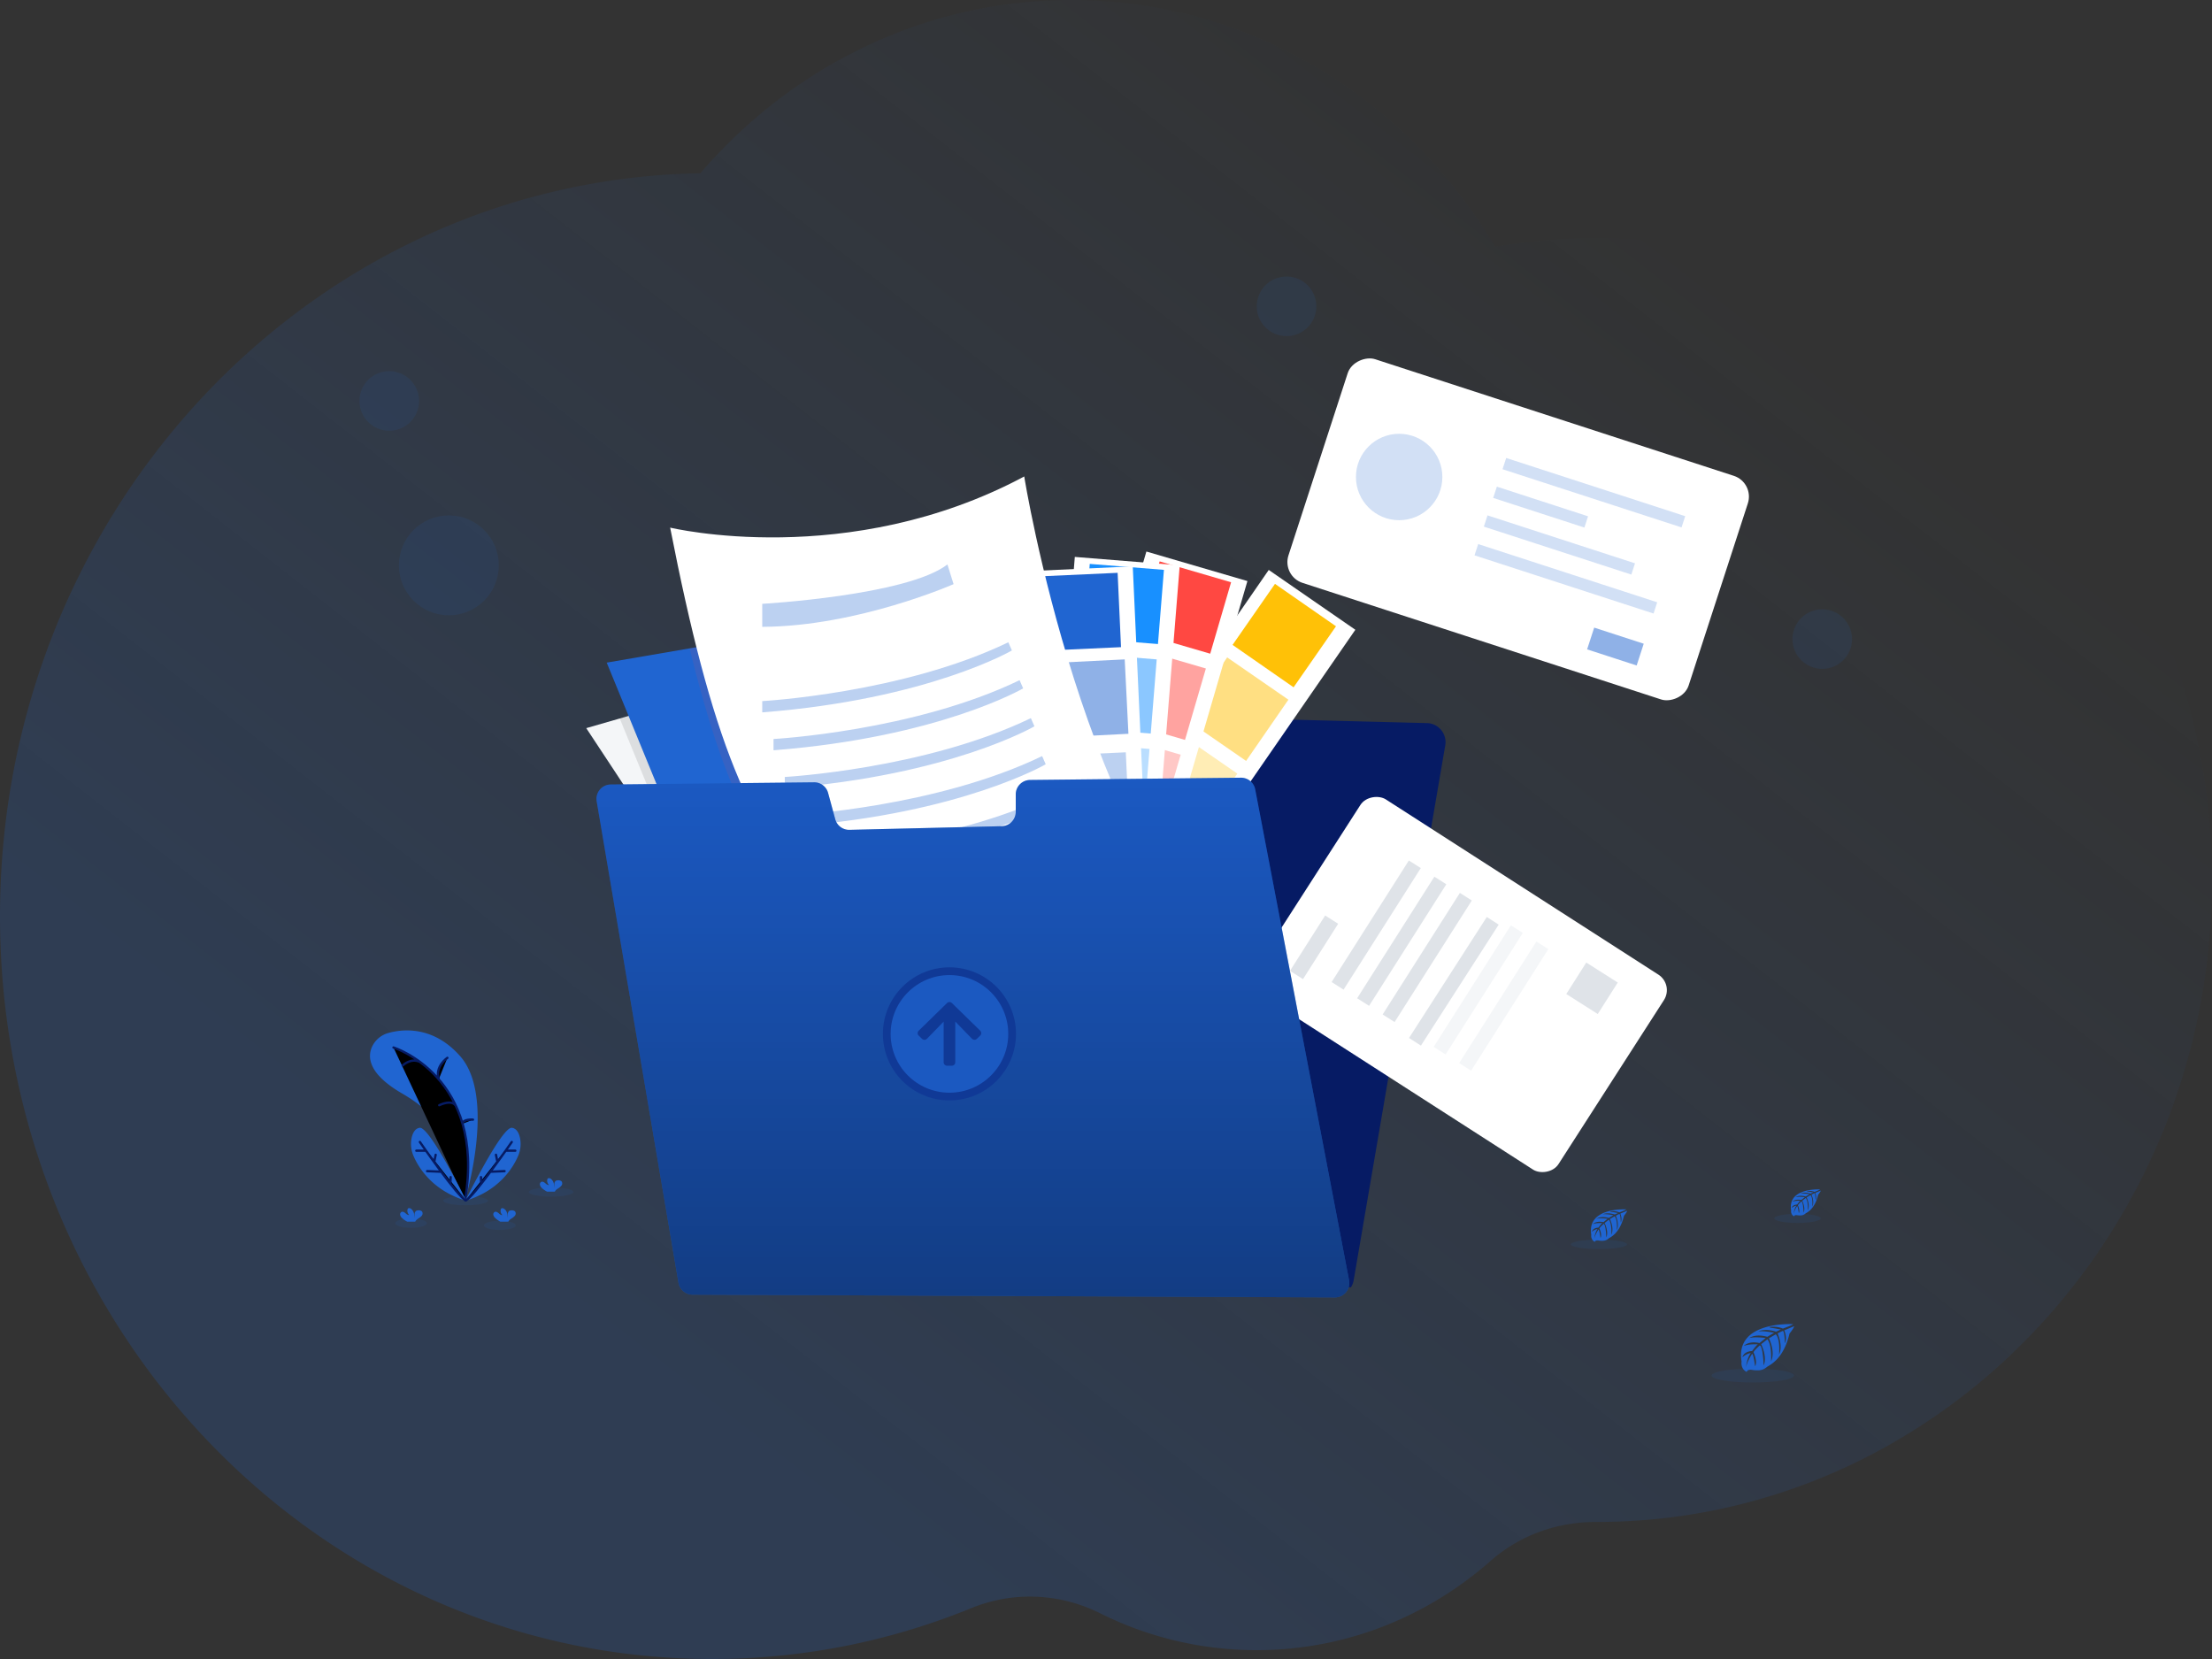 <svg xmlns="http://www.w3.org/2000/svg" viewBox="0 0 480 360"><rect x="0" y="0" width="480" height="360" fill="#333333" stroke="none"/><defs><linearGradient id="a" x1="19.496%" x2="77.479%" y1="71.822%" y2="16.69%"><stop offset="0%" stop-color="#2065D1"/><stop offset="100%" stop-color="#2065D1" stop-opacity="0"/></linearGradient></defs><path fill="url(#a)" d="M0 198.78c0 41.458 14.945 79.236 39.539 107.786 28.214 32.765 69.128 53.365 114.734 53.434a148.44 148.44 0 0 0 56.495-11.036c9.051-3.699 19.182-3.274 27.948 1.107a75.779 75.779 0 0 0 33.957 8.01c5.023 0 9.942-.494 14.7-1.433 13.58-2.67 25.94-8.99 36.09-17.94 6.378-5.627 14.547-8.456 22.897-8.446h.142c27.589 0 53.215-8.732 74.492-23.696 19.021-13.36 34.554-31.696 44.904-53.224C474.92 234.58 480 213.388 480 190.958c0-76.93-59.774-139.305-133.498-139.305-7.516 0-14.88.663-22.063 1.899C305.418 21.42 271.355 0 232.499 0a103.651 103.651 0 0 0-45.88 10.661c-13.24 6.487-25.011 15.705-34.64 26.939-32.698.544-62.931 11.69-87.676 30.291C25.351 97.155 0 144.882 0 198.781z" opacity=".2"/><defs><linearGradient id="b" x1="30.113%" x2="30.113%" y1="0%" y2="100%"><stop offset="0%" stop-opacity="0"/><stop offset="100%"/></linearGradient></defs><path fill="#FF4842" d="M293.006 206.192c-2.248 2.672-4.676 2.628-6.123 2.251l.054-1.384s5.979-2.733 5.827-2.159c-.057.215.057.733.242 1.292zm16.387 3.025c-3.818 2.206-6.058-.38-6.578-1.112.32-.84.801-2.204.703-2.592-.144-.577 5.827 2.155 5.827 2.155l.048 1.549zm-4.09-22.013s3.632-2.093 4.425-1.151c.792.942-4.425 1.151-4.425 1.151zm2.194 1.151s-.598.299.721.681c1.318.383-.721-.681-.721-.681zm-21.965-5.756c-.123.036 3.022 2.123 5.862.395-.012 0-5.154-.61-5.862-.395zm5.707 3.992s-.861 1.692-2.625 1.943c-1.764.251 2.625-1.943 2.625-1.943zm11.546 3.671s4.138 6.578 3.346 8.129c-.793 1.552-3.346-8.129-3.346-8.129zm-8.165 26.154c0 .368 0 .712-.036.996-.107 1.33-3.381.828-3.381.828-2.99.416-4.066-1.019-4.422-2.392a5.444 5.444 0 0 1-.164-1.363 5.606 5.606 0 0 1 .054-.819v-.272a1.998 1.998 0 0 1 1.859.379c1.331 1.08 3.095.252 3.095.252s1.294.107 1.793.538c.281.242.745-.341 1.098-.897.021.359.054 1.007.074 1.701.024.356.03.714.03 1.049z" opacity=".05"/><path fill="#FF4842" d="M289.37 216.339s-.897.879-2.589-.479a5.444 5.444 0 0 1-.164-1.363c.864.658 2.466 1.842 2.753 1.842zm5.25.077a.67.67 0 0 1-.519.132.672.672 0 0 1-.452-.287c.348-.266.669-.566.956-.897.009.359.015.717.015 1.052zm7.017.616c0 .371 0 .715.033.996.108 1.333 3.382.828 3.382.828 2.989.419 4.066-1.017 4.421-2.392a5.728 5.728 0 0 0 .111-2.182v-.272a2.024 2.024 0 0 0-1.862.379c-1.331 1.08-3.092.251-3.092.251s-1.294.111-1.794.542c-.281.242-.744-.341-1.094-.897a61.426 61.426 0 0 0-.078 1.701c-.024.35-.03.708-.027 1.046z" opacity=".05"/><path fill="#FF4842" d="M306.887 216.949s.897.879 2.587-.479c.112-.444.169-.901.167-1.36-.867.655-2.47 1.839-2.754 1.839zm-5.25.083a.67.67 0 0 0 .969-.155 6.35 6.35 0 0 1-.957-.897c-.009.356-.014.714-.012 1.052zm17.977-110.763c.063-.138.123-.275.18-.41.057-.134.077-.209.11-.317-.11.237-.206.48-.29.727z" opacity=".05"/><path fill="#061B64" d="M157.592 279.461a4.114 4.114 0 0 1-.917-3.131l13.196-107.979 1.094-8.97a4.142 4.142 0 0 1 4.078-3.635l38.654-.257a4.135 4.135 0 0 0 4.108-4.249l-.015-.409a4.14 4.14 0 0 1 4.135-4.279h40.619a4.134 4.134 0 0 1 4.098 4.682 4.137 4.137 0 0 0 3.995 4.682l39.01.996a4.13 4.13 0 0 1 3.97 4.831l-19.502 113.909-.368 2.152a4.042 4.042 0 0 1-.598 1.543l-135.557.114z"/><path fill="#FFF" d="m275.315 123.676 18.793 12.983-44.068 63.784-18.792-12.983z"/><path fill="#FFC107" d="m276.669 126.698 13.24 9.204-9.203 13.241-13.241-9.204z"/><path fill="#FFC107" d="m266.296 142.655 13.285 9.178-9.178 13.285-13.285-9.178z" opacity=".5"/><path fill="#FFC107" d="m255.212 158.694 13.285 9.179-9.178 13.285-13.286-9.179z" opacity=".3"/><path fill="#FFF" d="m248.763 119.681 21.925 6.407-21.664 74.133-21.925-6.407z"/><path fill="#FF4842" d="m251.642 121.821 15.5 4.53-4.53 15.499-15.5-4.53z"/><path fill="#FF4842" d="m246.173 140.533 15.5 4.53-4.53 15.499-15.5-4.53z" opacity=".5"/><path fill="#FF4842" d="m240.705 159.242 15.5 4.53-4.53 15.499-15.5-4.53z" opacity=".3"/><path fill="#FFF" d="m233.233 120.85 22.768 1.832-6.194 76.985-22.768-1.832z"/><path fill="#1890FF" d="m236.474 122.364 16.096 1.295-1.295 16.096-16.096-1.295z"/><path fill="#1890FF" d="m234.908 141.792 16.095 1.295-1.295 16.096-16.095-1.295z" opacity=".5"/><path fill="#1890FF" d="m233.346 161.225 16.095 1.295-1.295 16.096-16.095-1.295z" opacity=".3"/><path fill="#FFF" d="m222.99 123.945 22.818-1.04 3.517 77.153-22.818 1.04z"/><path fill="#2065D1" d="m226.392 125.036 16.13-.735.736 16.13-16.13.736z"/><path fill="#2065D1" d="m227.912 143.893 16.148-.807.807 16.147-16.148.807z" opacity=".5"/><path fill="#2065D1" d="m228.166 163.985 16.13-.735.736 16.13-16.13.736z" opacity=".3"/><path fill="#F4F6F8" d="m232.679 225.726-20.294 7.851-29.661 11.466c-1.121-2.093-2.771-4.921-4.813-8.297-7.026-11.642-18.65-29.75-29.001-45.665-11.66-17.938-21.696-33.075-21.696-33.075l7.265-2.093 59.346-17.23 38.854 87.043z"/><path d="m232.679 225.726-20.294 7.851a152.535 152.535 0 0 1-34.484 3.169c-7.026-11.642-18.65-29.75-29-45.665l-14.42-35.18 59.343-17.218 38.855 87.043z" opacity=".1"/><path fill="#2065D1" d="M247.777 220.841s-31.526 18.65-78.596 14.432l-37.525-91.486 17.984-3.091 62.168-10.677 35.279 89.043.69 1.779z"/><path fill="#FF4842" d="M247.075 219.074c-7.424.365-16.013.329-24.654-.702-9.351-1.101-18.757-3.367-26.82-7.523-6.742-3.471-12.506-7.247-17.532-11.776-13.074-11.759-21.164-28.579-28.429-58.365l62.168-10.677 35.267 89.043z" opacity=".1"/><path fill="#FFF" d="M270.203 213.959s-23.239 4.55-46.894 1.749c-9.351-1.1-18.757-3.367-26.82-7.522-6.742-3.471-12.503-7.247-17.532-11.777-16.181-14.557-24.725-36.866-33.536-81.918 0 0 38.633 9.325 76.836-11.101-.012.015 12.865 80.373 47.946 110.569z"/><path fill="#2065D1" d="M165.405 131.03s31.416-1.776 40.187-8.548l1.331 4.276s-20.758 9.157-41.518 9.268v-4.996zm0 21.107s30.417-1.665 53.399-12.766l.777 1.776s-18.237 10.647-54.176 13.433v-2.443zm2.448 8.225s30.418-1.665 53.397-12.766l.777 1.776s-18.237 10.643-54.174 13.433v-2.443zm2.446 8.237s30.417-1.666 53.399-12.766l.774 1.775s-18.237 10.647-54.173 13.433v-2.442zm2.449 8.236s30.417-1.665 53.396-12.766l.777 1.776s-18.237 10.647-54.173 13.433v-2.443zm2.445 8.24s30.417-1.665 53.399-12.766l.774 1.776s-18.237 10.643-54.173 13.433v-2.443z" opacity=".3"/><path fill="#2065D1" d="M389.069 287.344s-12.641-.762-11.152 8.097c0 0-.299 1.563 1.124 2.275 0 0 .021-.658 1.295-.434.454.077.916.099 1.375.066a2.832 2.832 0 0 0 1.677-.694c.468-.409 3.555-1.468 4.936-7.274 0 0 1.023-1.267.981-1.593l-2.132.897s.73 1.54.156 2.816c0 0-.069-2.759-.479-2.691-.083 0-1.109.533-1.109.533s1.253 2.69.299 4.628c0 0 .359-3.304-.699-4.434l-1.495.876s1.465 2.768.472 5.029c0 0 .254-3.465-.789-4.817l-1.361 1.062s1.379 2.729.539 4.604c0 0-.111-4.036-.835-4.341 0 0-1.195 1.049-1.369 1.494 0 0 .942 1.98.356 3.026 0 0-.359-2.691-.652-2.691 0 0-1.196 1.794-1.309 2.99 0 0 .051-1.818 1.022-3.172a3.593 3.593 0 0 0-1.818.942s.186-1.262 2.111-1.37c0 0 .981-1.351 1.241-1.435 0 0-1.914-.158-3.074.356 0 0 1.023-1.196 3.427-.649l1.342-1.094s-2.52-.347-3.588.036c0 0 1.229-1.052 3.95-.299l1.462-.873s-2.147-.463-3.426-.299c0 0 1.348-.729 3.856.06l1.044-.47s-1.573-.299-2.033-.358c-.461-.06-.488-.174-.488-.174a5.426 5.426 0 0 1 2.957.329s2.222-.813 2.186-.954z"/><ellipse cx="380.363" cy="298.487" fill="#2065D1" opacity=".1" rx="8.945" ry="1.513"/><path fill="#2065D1" d="M394.956 258.102s-7.125-.43-6.279 4.565a1.218 1.218 0 0 0 .631 1.283s.015-.371.733-.245c.255.042.515.054.774.036.349-.023.681-.159.945-.389.264-.23 2.003-.828 2.783-4.102 0 0 .577-.714.553-.897l-1.196.511s.41.87.087 1.591c0 0-.039-1.558-.269-1.522-.048 0-.625.299-.625.299s.706 1.495.173 2.61c0 0 .204-1.862-.394-2.502l-.846.496s.825 1.561.266 2.834c0 0 .143-1.955-.446-2.714l-.765.598s.774 1.539.299 2.595c0 0-.063-2.275-.469-2.446a4.75 4.75 0 0 0-.775.834s.532 1.118.204 1.707c0 0-.204-1.515-.368-1.521 0 0-.67 1.001-.739 1.689a3.671 3.671 0 0 1 .577-1.794 2.007 2.007 0 0 0-1.025.532s.104-.711 1.196-.771c0 0 .553-.763.699-.81 0 0-1.079-.09-1.734.2 0 0 .577-.67 1.932-.365l.759-.619s-1.423-.194-2.024.021c0 0 .694-.598 2.227-.161l.826-.494a7.445 7.445 0 0 0-1.935-.164s.763-.413 2.174.033l.598-.263s-.897-.177-1.148-.203c-.252-.027-.275-.099-.275-.099a3.078 3.078 0 0 1 1.668.185s1.232-.46 1.208-.538z"/><ellipse cx="390.052" cy="264.383" fill="#2065D1" opacity=".1" rx="5.044" ry="1"/><path fill="#2065D1" d="M352.896 262.437s-8.604-.52-7.588 5.51a1.47 1.47 0 0 0 .763 1.549s0-.449.897-.299c.309.052.623.067.935.045a1.923 1.923 0 0 0 1.142-.473c.318-.279 2.419-.998 3.361-4.951 0 0 .697-.861.667-1.085l-1.468.622s.496 1.046.104 1.916c0 0-.048-1.877-.326-1.835-.056 0-.753.364-.753.364s.852 1.824.209 3.152c0 0 .245-2.249-.475-3.02l-1.023.598s.996 1.886.32 3.423c0 0 .174-2.359-.535-3.289l-.927.724s.939 1.857.365 3.133c0 0-.072-2.747-.565-2.954 0 0-.81.715-.933 1.008 0 0 .64 1.348.242 2.06 0 0-.245-1.83-.445-1.839 0 0-.804 1.214-.897 2.042.04-.768.28-1.512.697-2.159a2.427 2.427 0 0 0-1.235.643s.125-.858 1.435-.933c0 0 .667-.92.846-.974 0 0-1.303-.111-2.093.239 0 0 .694-.807 2.329-.44l.915-.747s-1.713-.233-2.442.024c0 0 .837-.715 2.69-.191l.996-.598s-1.462-.314-2.335-.201c0 0 .921-.496 2.625.042l.711-.32s-1.07-.209-1.384-.242c-.314-.033-.329-.119-.329-.119a3.69 3.69 0 0 1 2.012.221s1.519-.553 1.492-.646z"/><ellipse cx="346.97" cy="270.022" fill="#2065D1" opacity=".1" rx="6.09" ry="1.028"/><rect width="51.026" height="91.312" x="303.926" y="69.211" fill="#FFF" rx="4.737" transform="rotate(-71.99 329.44 114.867)"/><circle cx="303.613" cy="103.507" r="9.376" fill="#2065D1" opacity=".2"/><path fill="#2065D1" d="m326.046 101.82.794-2.443 38.847 12.63-.794 2.442zM324.02 108.046l.794-2.443 19.79 6.434-.795 2.442zM321.993 114.277l.794-2.442 32.006 10.405-.794 2.443zM319.969 120.506l.794-2.443 38.847 12.63-.794 2.442z" opacity=".2"/><path fill="#2065D1" d="m344.401 140.914 1.536-4.723 10.75 3.495-1.535 4.723z" opacity=".5"/><rect width="50.3" height="78.305" x="291.549" y="174.486" fill="#FFF" rx="4" transform="rotate(-57.265 316.7 213.638)"/><path fill="#DFE3E8" d="m279.925 210.671 7.632-12.012 2.826 1.796-7.632 12.012zM288.959 213.104l16.76-26.38 2.592 1.646-16.76 26.38zM294.495 216.618l16.76-26.38 2.592 1.646-16.76 26.38zM300.03 220.138l16.76-26.38 2.592 1.646-16.76 26.38zM305.757 225.238l16.877-26.254 2.58 1.658-16.878 26.254z"/><path fill="#F4F6F8" d="m311.101 227.17 16.76-26.38 2.592 1.647-16.76 26.38zM316.637 230.685l16.76-26.38 2.592 1.646-16.76 26.38z"/><path fill="#DFE3E8" d="m339.879 215.7 4.34-6.831 6.831 4.34-4.34 6.83z"/><path fill="#2065D1" d="m269.277 168.76-45.767.493a3.127 3.127 0 0 0-3.094 3.125v3.782a3.127 3.127 0 0 1-3.05 3.124l-33.024.792a3.124 3.124 0 0 1-3.095-2.308l-1.551-5.701a3.124 3.124 0 0 0-3.053-2.308l-44.113.475a3.125 3.125 0 0 0-3.05 3.648l17.747 104.449a3.129 3.129 0 0 0 3.071 2.604l139.363.598a3.129 3.129 0 0 0 3.082-3.714l-20.366-106.521a3.125 3.125 0 0 0-3.1-2.538z"/><path fill="#103996" d="m269.277 168.76-45.767.493a3.127 3.127 0 0 0-3.094 3.125v3.782a3.127 3.127 0 0 1-3.05 3.124l-33.024.792a3.124 3.124 0 0 1-3.095-2.308l-1.551-5.701a3.124 3.124 0 0 0-3.053-2.308l-44.113.475a3.125 3.125 0 0 0-3.05 3.648l17.747 104.449a3.129 3.129 0 0 0 3.071 2.604l139.363.598a3.129 3.129 0 0 0 3.082-3.714l-20.366-106.521a3.125 3.125 0 0 0-3.1-2.538z" opacity=".243"/><path fill="url(#b)" d="m269.277 168.76-45.767.493a3.127 3.127 0 0 0-3.094 3.125v3.782a3.127 3.127 0 0 1-3.05 3.124l-33.024.792a3.124 3.124 0 0 1-3.095-2.308l-1.551-5.701a3.124 3.124 0 0 0-3.053-2.308l-44.113.475a3.125 3.125 0 0 0-3.05 3.648l17.747 104.449a3.129 3.129 0 0 0 3.071 2.604l139.363.598a3.129 3.129 0 0 0 3.082-3.714l-20.366-106.521a3.125 3.125 0 0 0-3.1-2.538z" opacity=".32"/><ellipse cx="119.593" cy="258.664" fill="#2065D1" opacity=".1" rx="4.846" ry="1"/><ellipse cx="101.03" cy="260.545" fill="#2065D1" opacity=".1" rx="4.846" ry="1"/><ellipse cx="108.459" cy="265.905" fill="#2065D1" opacity=".1" rx="3.444" ry="1"/><ellipse cx="89.193" cy="265.433" fill="#2065D1" opacity=".1" rx="3.444" ry="1"/><path fill="#2065D1" d="M100.925 260.398s6.796-22.279-1.064-31.204c-5.881-6.676-12.557-5.877-15.547-5.052a5.528 5.528 0 0 0-3.564 2.963c-1.046 2.254-.858 5.913 6.521 10.186 12.35 7.151 13.119 16.96 13.119 16.96l.535 6.147z"/><path stroke="#061B64" stroke-linecap="round" stroke-width=".5" d="M85.382 227.302s20.031 6.278 15.546 33.096m-3.845-30.851s-2.76 1.86-1.88 4.655m-7.813-2.999s1.687-1.716 3.741-.768m4.179 9.397s2.963-1.495 3.728.379m3.6 2.751s-2.224-.176-2.263.897"/><path fill="#2065D1" d="M101.2 260.575s-7.961-16.193-10.147-15.846c-1.037.17-1.516 1.196-1.734 2.218a6.516 6.516 0 0 0 .434 3.941c1.13 2.601 4.165 7.519 11.447 9.687z"/><path stroke="#061B64" stroke-linecap="round" stroke-width=".5" d="M91.113 247.808s8.353 12.115 9.968 12.647M90.344 249.701h1.949M92.68 254.132l3.058.131M94.542 250.586l-.332 1.593M97.792 255.432l-.06 1.447"/><path fill="#2065D1" d="M100.964 260.575s7.959-16.193 10.144-15.846c1.041.17 1.519 1.196 1.734 2.218a6.514 6.514 0 0 1-.433 3.941c-1.13 2.601-4.168 7.519-11.445 9.687z"/><path stroke="#061B64" stroke-linecap="round" stroke-width=".5" d="M111.051 247.808s-8.371 12.115-9.97 12.647M111.82 249.701h-1.949M109.485 254.132l-3.059.131M107.622 250.586l.332 1.593M104.372 255.432l.06 1.447"/><path fill="#2065D1" d="M87.295 264.357a1.375 1.375 0 0 1-.452-.685.599.599 0 0 1 .317-.697c.3-.11.598.09.837.299.24.21.512.431.81.38a1.237 1.237 0 0 1-.382-1.16.47.47 0 0 1 .105-.236c.161-.174.454-.099.648.039.598.43.787 1.264.79 2.018.03-.277.03-.555 0-.831a.853.853 0 0 1 .334-.727.938.938 0 0 1 .476-.114.988.988 0 0 1 .774.222.767.767 0 0 1-.03.947c-.229.257-.5.474-.801.64a1.805 1.805 0 0 0-.571.547.399.399 0 0 0-.042.096h-1.74a4.826 4.826 0 0 1-1.073-.738zm30.331-6.524a1.355 1.355 0 0 1-.452-.682.599.599 0 0 1 .314-.696c.299-.111.598.089.837.299.239.209.509.436.817.391a1.236 1.236 0 0 1-.386-1.157.472.472 0 0 1 .107-.236c.162-.173.455-.099.649.036.613.433.787 1.268.79 2.021a4.008 4.008 0 0 0 0-.834.852.852 0 0 1 .299-.736.955.955 0 0 1 .475-.11.998.998 0 0 1 .774.218.768.768 0 0 1-.033.951 2.996 2.996 0 0 1-.798.64 1.767 1.767 0 0 0-.571.544.499.499 0 0 0-.042.098h-1.701a4.78 4.78 0 0 1-1.079-.747zm-10.108 6.524a1.406 1.406 0 0 1-.455-.685.6.6 0 0 1 .317-.697c.299-.11.598.09.837.299.239.21.505.437.816.395a1.247 1.247 0 0 1-.385-1.16.472.472 0 0 1 .107-.236c.162-.174.455-.099.649.039.613.43.783 1.264.789 2.018.03-.277.03-.555 0-.832a.855.855 0 0 1 .314-.735.93.93 0 0 1 .476-.114.988.988 0 0 1 .774.222.764.764 0 0 1-.033.947 3.028 3.028 0 0 1-.798.64 1.798 1.798 0 0 0-.571.547.411.411 0 0 0-.042.096h-1.734c-.385-.2-.742-.45-1.061-.744z"/><circle cx="84.467" cy="87.003" r="6.467" fill="#2065D1" opacity=".1"/><circle cx="395.425" cy="138.681" r="6.467" fill="#2065D1" opacity=".1"/><circle cx="279.178" cy="66.467" r="6.467" fill="#2065D1" opacity=".1"/><circle cx="97.4" cy="122.68" r="10.838" fill="#2065D1" opacity=".1"/><path fill="#103996" d="M206.029 209.911c-7.975 0-14.44 6.465-14.44 14.44s6.465 14.44 14.44 14.44 14.44-6.465 14.44-14.44-6.465-14.44-14.44-14.44z"/><path fill="#2065D1" d="M206.029 211.59c7.047 0 12.761 5.714 12.761 12.761 0 7.048-5.714 12.761-12.761 12.761-7.048 0-12.761-5.713-12.761-12.761.006-7.045 5.716-12.754 12.761-12.761" opacity=".72"/><path fill="#103996" d="m200.058 225.406-.699-.681a.721.721 0 0 1 0-1.065l6.127-5.984a.753.753 0 0 1 .546-.231c.206 0 .404.083.545.231l6.127 5.978a.733.733 0 0 1 0 1.065l-.699.682a.768.768 0 0 1-1.091 0l-3.622-3.727v8.843a.725.725 0 0 1-.219.523.76.76 0 0 1-.534.217h-1.009a.75.75 0 0 1-.759-.74v-8.832l-3.622 3.726a.768.768 0 0 1-1.091-.005z"/></svg>